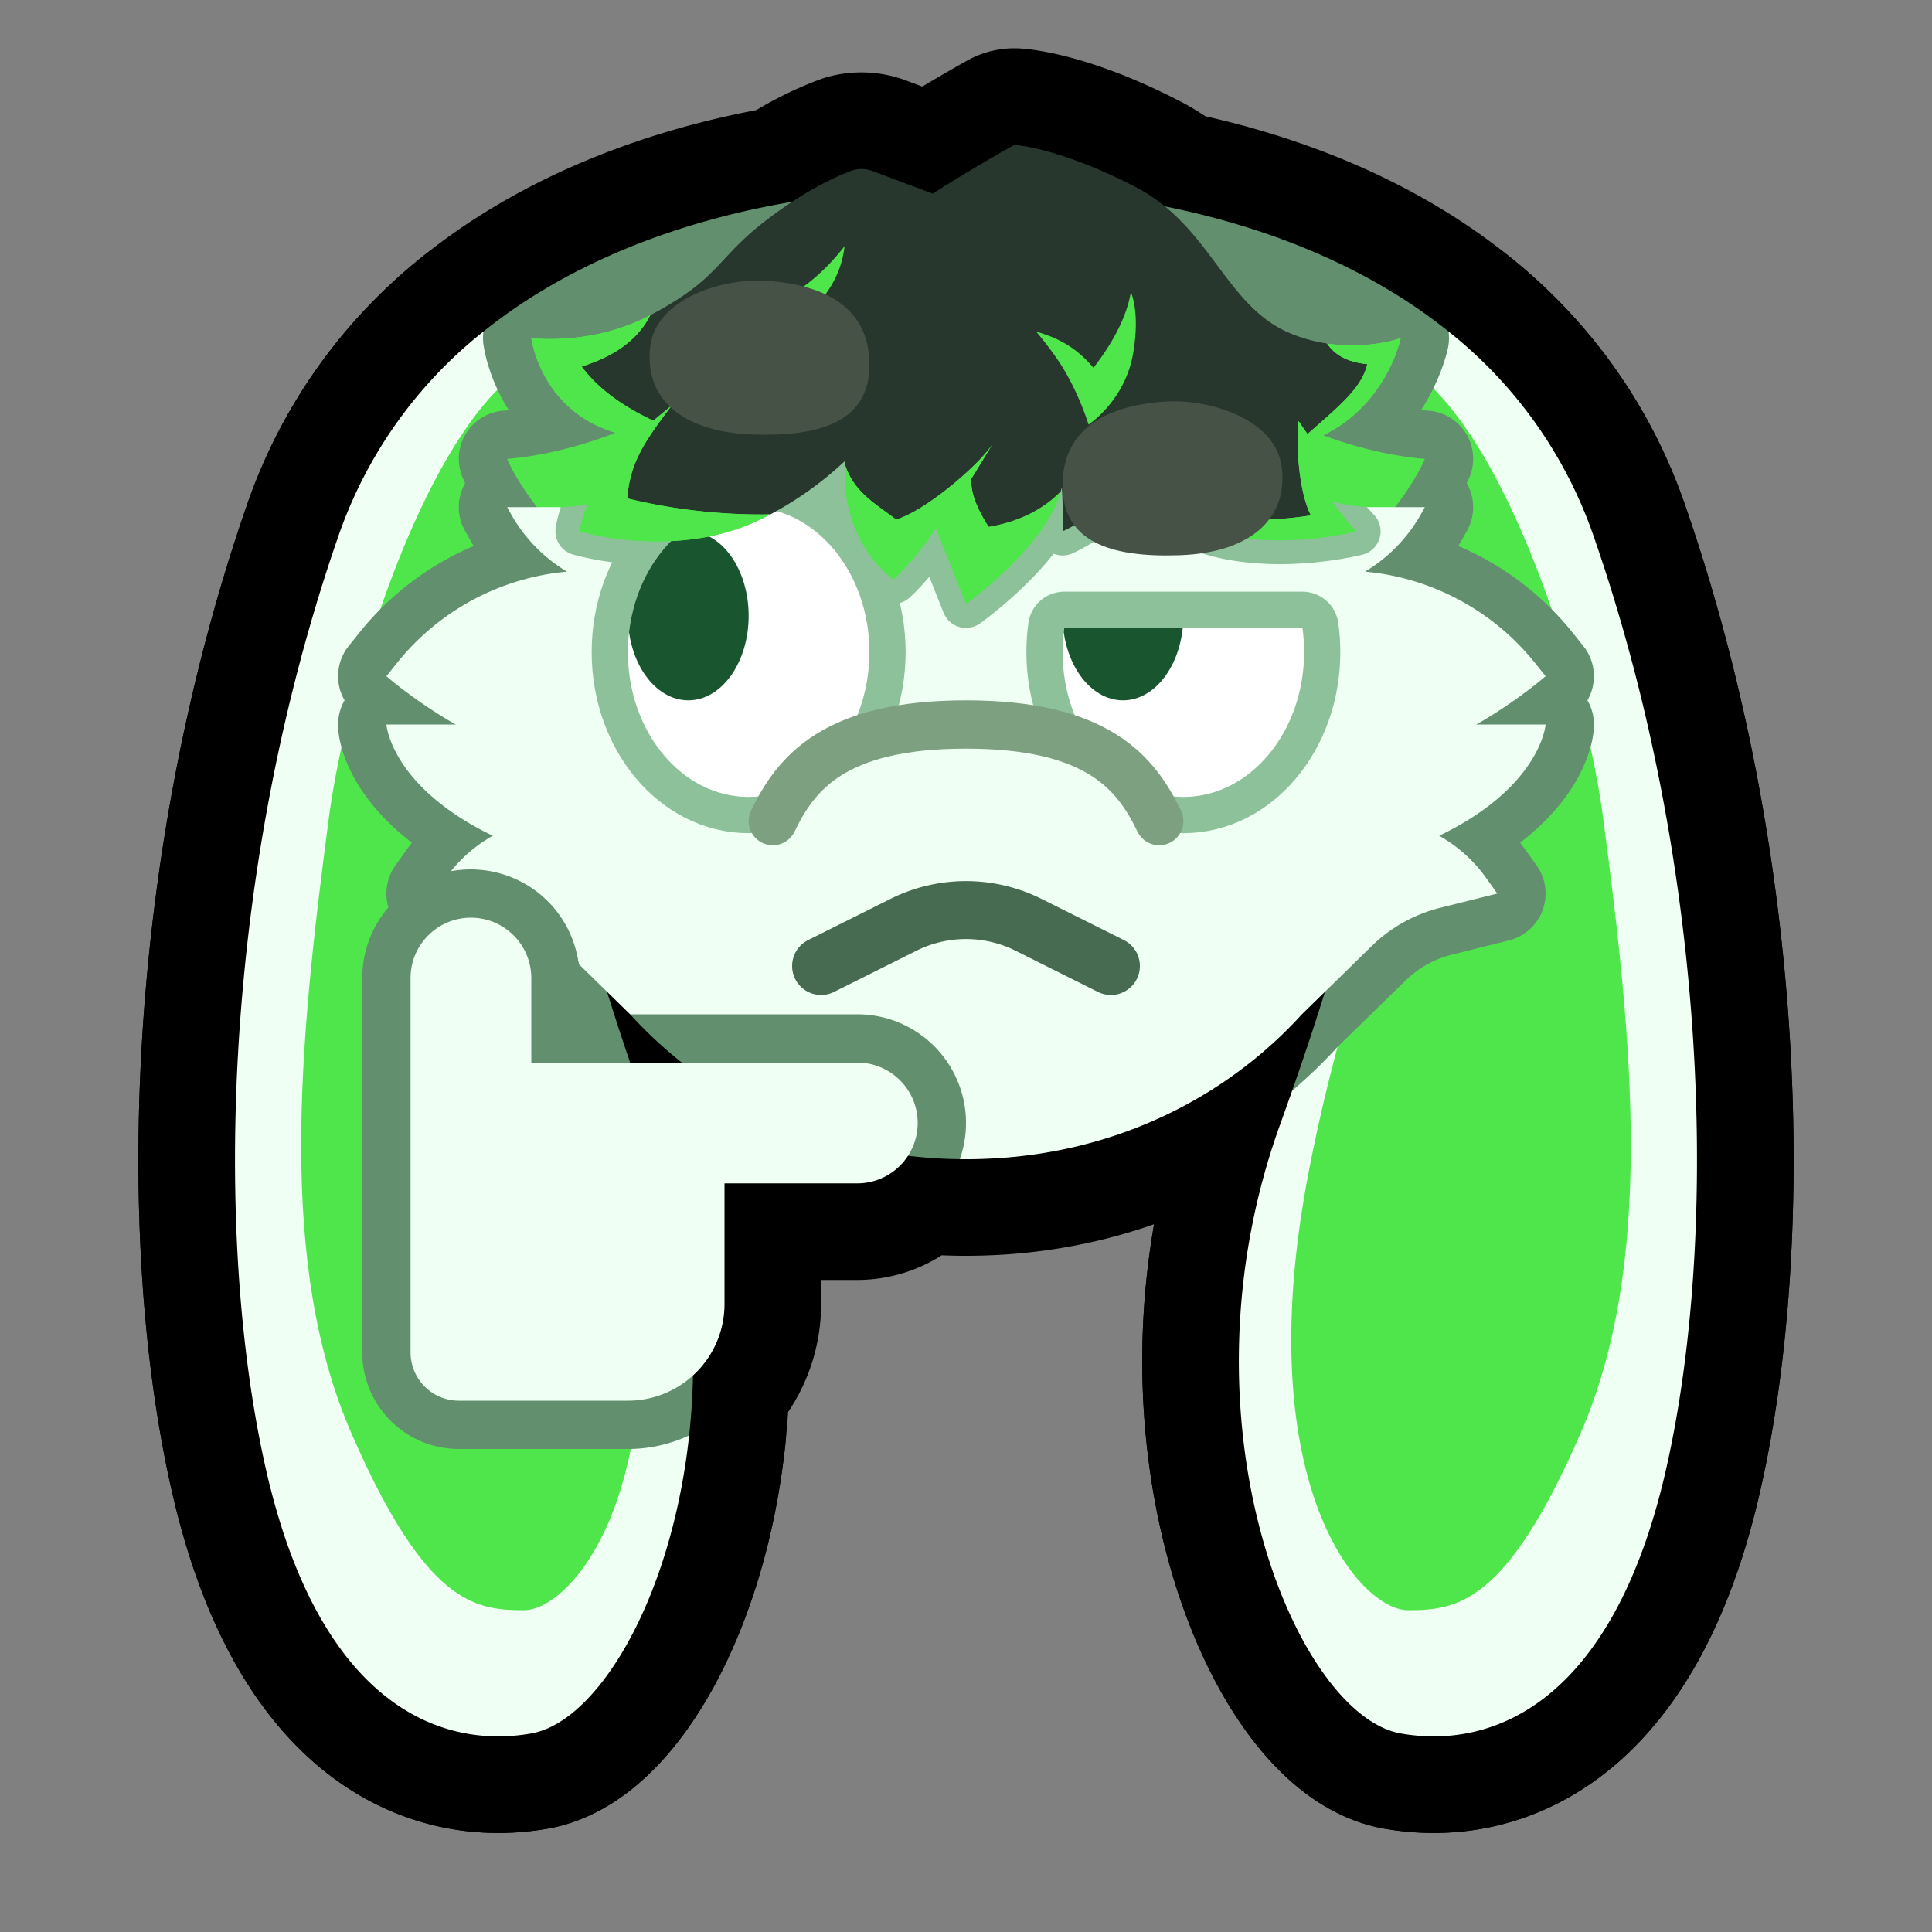 <svg xmlns="http://www.w3.org/2000/svg" xml:space="preserve" style="fill-rule:evenodd;clip-rule:evenodd;stroke-linecap:round;stroke-linejoin:round;stroke-miterlimit:1.5" viewBox="0 0 40 40"><rect x="0" y="0" width="40" height="40" fill="#808080" stroke="none"/><path d="M0 0h40v40H0z" style="fill:none"/><path d="M14.348 28.477c-.083 3.995-1.809 7.14-3.348 7.412-1.929.341-4.408-.658-5.5-5.495C4.408 25.556 4.614 18 7 11.117c1.74-5.019 6.79-6.503 9.398-6.938a6 6 0 0 1 1.27-.658.64.64 0 0 1 .392.019l1.252.469C20.134 3.481 21 3 21 3s.908.047 2.495.863c.234.121.439.259.624.411 2.711.54 7.25 2.138 8.881 6.843 2.386 6.883 2.592 14.439 1.5 19.277-1.092 4.837-3.571 5.836-5.5 5.495-2.168-.383-4.708-6.47-2.5-12.598.361-1.002.672-1.916.932-2.758l-.478.467c-1.577 1.735-3.987 3-6.954 3q-.617 0-1.201-.071a1.252 1.252 0 0 1-1.049.571H15V27a2 2 0 0 1-.652 1.477" style="stroke:#000;stroke-width:4px"/><path d="M14.268 29.719c-.367 3.388-1.892 5.927-3.268 6.17-1.929.341-4.408-.658-5.5-5.495C4.408 25.556 4.614 18 7 11.117a9.27 9.27 0 0 1 3.009-4.253C10.006 6.888 11.927 8.174 12 10c.095 2.385-1.309 5.692-1.097 8.318-.346-.206 2.972 11.584 3.365 11.401M29.991 6.864A9.27 9.27 0 0 1 33 11.117c2.386 6.883 2.592 14.439 1.5 19.277-1.092 4.837-3.571 5.836-5.5 5.495-2.168-.383-4.708-6.47-2.5-12.598q.131-.363.253-.711c.092-.077 1.879-1.857 2.247-3.58.572-2.679-1.103-6.389-1-9 .072-1.819 1.995-3.104 1.991-3.136" style="fill:none;stroke:#000;stroke-width:4px"/><path d="M14.268 29.719c-.367 3.388-1.892 5.927-3.268 6.17-1.929.341-4.408-.658-5.5-5.495C4.408 25.556 4.614 18 7 11.117a9.27 9.27 0 0 1 3.009-4.253C10.006 6.888 11.927 8.174 12 10c.095 2.385-1.309 5.692-1.097 8.318-.346-.206 2.972 11.584 3.365 11.401M29.991 6.864A9.27 9.27 0 0 1 33 11.117c2.386 6.883 2.592 14.439 1.5 19.277-1.092 4.837-3.571 5.836-5.5 5.495-2.168-.383-4.708-6.47-2.5-12.598q.131-.363.253-.711c.092-.077 1.879-1.857 2.247-3.58.572-2.679-1.103-6.389-1-9 .072-1.819 1.995-3.104 1.991-3.136" style="fill:#f0fff4"/><path d="M9.5 27.5s-.187 2.5 1 2.5 1-1.5 1-1.5M29.5 22.5s.127 1 1 1 1-2 1-2" style="fill:none;stroke:#19a116;stroke-width:1px"/><path d="M16 5v3s-1.971.875-3.373 3.296c-3.021 5.219-.828 6.944.319 13.187s-1.083 8.855-2.102 8.855c-1.02 0-2.033-.145-3.562-3.648s-1.103-8.004-.473-12.759c.337-2.55 1.676-6.901 3.381-8.748C12.734 5.426 16 5 16 5m8 0s3.266.426 5.81 3.183c1.705 1.847 3.044 6.198 3.381 8.748.63 4.755 1.056 9.255-.473 12.759s-2.542 3.648-3.562 3.648c-1.019 0-3.249-2.612-2.102-8.855s3.34-7.968.319-13.187C25.971 8.875 24 8 24 8z" style="fill:#4fe64c"/><path d="M14.268 29.719A3 3 0 0 1 13 30H9.5a2 2 0 0 1-2-2v-7.75a2.25 2.25 0 0 1 3.403-1.932q.028.35.097.682c.424 2.018 2.147 3.496 2.247 3.58q.122.348.253.711c.807 2.241.98 4.475.768 6.428" style="fill:#628f6e"/><path d="M13.247 22.58q-.495-.42-.92-.884l-1.426-1.394a2.1 2.1 0 0 0-.958-.536l-1.186-.296a1 1 0 0 1-.565-1.559l.225-.316q.054-.075.111-.147c-1.53-1.182-1.526-2.38-1.526-2.38-.013-.2.033-.397.132-.568a1 1 0 0 1 .09-1.131l.212-.265a6.1 6.1 0 0 1 2.372-1.801 4 4 0 0 1-.11-.188l-.07-.126a.99.99 0 0 1 .002-.982l-.052-.118-.013-.035a.998.998 0 0 1 .885-1.353l.086-.007c-.451-.703-.528-1.369-.528-1.369a1 1 0 0 1 .001-.261C13.416 4.124 18 4 18 4v3.044s-3.988.835-5.5 4.073c-1.453 3.109-1.229 5.824.747 11.463m13.506 0c1.976-5.639 2.2-8.354.747-11.463C25.988 7.879 22 7.044 22 7.044V4s4.584.124 7.991 2.864a1 1 0 0 1-.01.33s-.116.61-.558 1.295q.125.013.127.012A1 1 0 0 1 30.366 10a1 1 0 0 1 .006.989l-.07.126a4 4 0 0 1-.11.188 6.1 6.1 0 0 1 2.372 1.801l.212.265a1 1 0 0 1 .143.236 1 1 0 0 1-.053.895c.099.171.145.368.132.568 0 0 .004 1.198-1.526 2.38q.057.072.111.147l.225.316a1 1 0 0 1 .126.232 1.001 1.001 0 0 1-.691 1.327l-1.186.296a2.1 2.1 0 0 0-.958.536l-1.414 1.381q-.43.472-.932.897" style="fill:#628f6e"/><path d="M10.5 9.5s1.45-.073 3.047-.906A15 15 0 0 0 16 7h2v6s-4.087.192-5.606-1.153C10.876 10.502 10.5 9.5 10.5 9.5m19 0s-.376 1.002-1.894 2.347C26.087 13.192 22 13 22 13V7h2s.984.826 2.453 1.594c1.597.833 3.047.906 3.047.906" style="fill:#4fe64c"/><path d="M28.3 10.497q.069.003.139.003H29.5l-.072.13a3.24 3.24 0 0 1-1.166 1.205 5.1 5.1 0 0 1 3.521 1.894L32 14s-.601.526-1.434 1H32s-.072 1.052-1.663 2.013q-.27.162-.54.29c.379.214.712.51.972.874L31 18.5l-1.185.296a3.1 3.1 0 0 0-1.415.791L26.954 21c-1.577 1.735-3.987 3-6.954 3l-.128-.001c.084-.238-6.826-2.999-6.826-2.999l-1.065-1.041c-.064-.489-.613-.856-.998-1.173-.584-.48-1.513-.773-1.647-.748.242-.301.537-.549.867-.735a6 6 0 0 1-.54-.29C8.072 16.052 8 15 8 15h1.434C8.601 14.526 8 14 8 14l.217-.271a5.1 5.1 0 0 1 3.521-1.894c-.48-.288-.885-.7-1.166-1.205l-.072-.13h1.111c-.085.264 5.075-.274 5.389-.5.258 1.275 6.412.554 7 0 .296.223 4.345.548 4.3.497" style="fill:#f0fff4"/><path d="M28.3 10.497q.068.077.144.158a.498.498 0 0 1-.233.828s-2.161.562-3.808-.213a5.7 5.7 0 0 1-1.025-.616c-.589.554-1.181.806-1.181.806a.5.5 0 0 1-.383.004q-.13.166-.269.319c-.591.652-1.255 1.124-1.255 1.124a.5.5 0 0 1-.755-.223l-.295-.741c-.23.267-.4.424-.4.424a.5.5 0 0 1-.622.046s-.896-.594-1.153-1.869a7.7 7.7 0 0 1-1.109.663c-1.91.931-4.101.271-4.101.271a.5.5 0 0 1-.35-.548s.021-.166.106-.43a3.1 3.1 0 0 0 1.12-.229C14.89 7.295 18.482 6.5 20 6.5c1.35 0 4.98.79 7.195 3.74.348.152.723.24 1.105.257" style="fill:#8cc19a"/><path d="m11.981 19.959-.381-.372a3.1 3.1 0 0 0-1.415-.791L9 18.5l.231-.323q.051-.072.105-.139a2.26 2.26 0 0 1 2.005.621c.353.353.576.811.64 1.3m7.891 4.04C16.963 23.963 14.6 22.71 13.046 21h4.704a2.25 2.25 0 0 1 2.122 2.999" style="fill:#628f6e"/><path d="M21.984 10.088C21.726 11.27 20 12.5 20 12.5s-.272-.689-.623-1.565A6.3 6.3 0 0 1 18.5 12s-.934-.637-1-2a5 5 0 0 1-.002-.459c-.379.358-.968.83-1.761 1.216C13.997 11.605 12 11 12 11s.144-1.023 1.103-1.957l-.044-.008C11.213 8.695 11 7 11 7s1.241.167 2.452-.469c1.469-.771 1.356-1.167 2.431-1.986.838-.64 1.481-.914 1.785-1.024a.64.64 0 0 1 .392.019l1.252.469C20.134 3.481 21 3 21 3s.908.047 2.495.863c1.592.819 1.867 2.499 3.25 3.051C27.94 7.391 29 7 29 7s-.3 1.52-1.848 2.12l-.05.019c.081.331.157.686.398 1.103.134.231.318.482.582.758 0 0-1.967.523-3.466-.182a5.3 5.3 0 0 1-1.281-.846C22.742 10.682 22 11 22 11s.016-.418-.016-.912" style="fill:none"/><ellipse cx="15.5" cy="13.5" rx="2.5" ry="3" style="fill:none;stroke:#8cc19a;stroke-width:1.5px;stroke-linecap:butt;stroke-miterlimit:2"/><ellipse cx="15.5" cy="13.5" rx="2.5" ry="3" style="fill:#fff"/><clipPath id="a"><ellipse cx="15.5" cy="13.5" rx="2.5" ry="3"/></clipPath><g clip-path="url(#a)"><ellipse cx="14.25" cy="12.75" rx="1.25" ry="1.75" style="fill:#19562f"/></g><path d="M26.965 13h-4.93q-.035.245-.035.5c0 1.656 1.12 3 2.5 3s2.5-1.344 2.5-3q0-.255-.035-.5Z" style="fill:none;stroke:#8cc19a;stroke-width:1.5px;stroke-linecap:butt;stroke-miterlimit:2"/><path d="M26.965 13h-4.93q-.035.245-.035.5c0 1.656 1.12 3 2.5 3s2.5-1.344 2.5-3q0-.255-.035-.5" style="fill:#fff"/><clipPath id="b"><path d="M26.965 13h-4.93q-.035.245-.035.5c0 1.656 1.12 3 2.5 3s2.5-1.344 2.5-3q0-.255-.035-.5"/></clipPath><g clip-path="url(#b)"><ellipse cx="23.25" cy="12.75" rx="1.25" ry="1.75" style="fill:#19562f"/></g><path d="m15 18 3-2.5h4l3 2.5v2H15z" style="fill:#f0fff4"/><path d="m17 20 1.7-.85a2.9 2.9 0 0 1 2.6 0L23 20" style="fill:none;stroke:#466b50;stroke-width:1.2px"/><path d="M16 17c.479-.995 1.272-2 4-2M24 17c-.479-.995-1.272-2-4-2" style="fill:none;stroke:#7da080;stroke-width:1px"/><path d="M15.949 10.65a7 7 0 0 1-.212.107C13.997 11.605 12 11 12 11s.144-1.023 1.103-1.957l-.044-.008C11.213 8.695 11 7 11 7s1.241.167 2.452-.469l.012-.006C13.234 6.977 15 8 15 8c-.541.718-.015 2.665.949 2.65m8.48.076C25.361 10.78 26.936 8.615 27 8c0-.949.634-.659.474-.888C28.34 7.244 29 7 29 7s-.3 1.52-1.848 2.12l-.05.019c.081.331.157.686.398 1.103.134.231.318.482.582.758 0 0-1.967.523-3.466-.182zM21 9s.572 1.576.961 1.177C21.64 11.331 20 12.5 20 12.5s-.272-.689-.623-1.565A6.3 6.3 0 0 1 18.5 12s-.934-.637-1-2a5 5 0 0 1-.005-.379c.104.317.724-.454 1.505-.621.619-.132 1.872.202 2 0" style="fill:#4fe64c"/><path d="M13.464 6.525c1.456-.767 1.347-1.163 2.419-1.98.838-.64 1.481-.914 1.785-1.024a.64.64 0 0 1 .392.019l1.252.469C20.134 3.481 21 3 21 3s.908.047 2.495.863c1.592.819 1.867 2.499 3.25 3.051.252.101.498.163.729.198.16.229.396.381.834.428-.113.507-.641.915-1.237 1.448l-.186-.27c-.064.615.037 1.544.257 1.952-.88.141-1.781.11-2.713.056a5.2 5.2 0 0 1-1.094-.754C22.742 10.682 22 11 22 11s.016-.418-.016-.912q-.01.044-.023.089c-.389.399-.916.637-1.493.732-.228-.362-.371-.682-.359-.994l.444-.726c-.29.456-1.421 1.405-2.001 1.567-.446-.341-.87-.567-1.057-1.135l.003-.08a7.2 7.2 0 0 1-1.549 1.109 11.8 11.8 0 0 1-2.963-.331c.059-.762.38-1.204.921-1.923l-.384.316-.023-.014c-.619-.294-1.121-.654-1.457-1.109.762-.239 1.191-.612 1.421-1.064" style="fill:#27372d"/><path d="M15.949 10.65a7 7 0 0 1-.212.107C13.997 11.605 12 11 12 11s.144-1.023 1.103-1.957l-.044-.008C11.213 8.695 11 7 11 7s1.241.167 2.452-.469l.012-.006c-.23.452-.659.825-1.421 1.064.336.455.838.815 1.457 1.109l.023.014.384-.316c-.541.719-.862 1.161-.921 1.923.98.24 1.999.346 2.963.331m8.48.076c.932.054 1.833.085 2.713-.056-.22-.408-.321-1.337-.257-1.952l.186.27c.596-.533 1.124-.941 1.237-1.448-.438-.047-.674-.199-.834-.428C28.34 7.244 29 7 29 7s-.3 1.52-1.848 2.12l-.05.019c.081.331.157.686.398 1.103.134.231.318.482.582.758 0 0-1.967.523-3.466-.182zm-3.876-1.537-.444.726c-.012.312.131.632.359.994.577-.095 1.104-.333 1.493-.732C21.64 11.331 20 12.5 20 12.5s-.272-.689-.623-1.565A6.3 6.3 0 0 1 18.5 12s-.934-.637-1-2a5 5 0 0 1-.005-.379c.187.568.611.794 1.057 1.135.58-.162 1.711-1.111 2.001-1.567m-3.067-4.093c-.062.559-.343 1.062-.926 1.561.391.301.779.516 1.123.652.142.057.15.2-.064.213a3.4 3.4 0 0 1-.743-.044c-.988-.155-1.601-.986-1.601-.986s.731-.112 1.338-.542c.386-.272.686-.612.873-.854m3.966 1.77c.42.118.826.315 1.186.749.473-.602.711-1.158.775-1.57.067.166.166.558.049 1.263-.165.986-.924 1.483-.924 1.483s-.228-.748-.652-1.36a7 7 0 0 0-.434-.565" style="fill:#4fe64c"/><path d="M15.887 5.815c1.353.095 2.131.667 2.113 1.771-.019 1.104-.942 1.459-2.411 1.41-1.553-.052-2.258-.818-2.125-1.83S15 5.753 15.887 5.815m8.226 2.5c.887-.062 2.29.338 2.423 1.351s-.572 1.778-2.125 1.83c-1.469.049-2.392-.306-2.411-1.41-.018-1.104.76-1.676 2.113-1.771" style="fill:#475247"/><path d="M8.5 28a1 1 0 0 0 1 1H13a2 2 0 0 0 2-2v-2.5h2.75A1.25 1.25 0 0 0 19 23.25c0-.69-.56-1.25-1.25-1.25H11v-1.75A1.25 1.25 0 0 0 9.75 19c-.69 0-1.25.56-1.25 1.25z" style="fill:#f0fff4"/></svg>